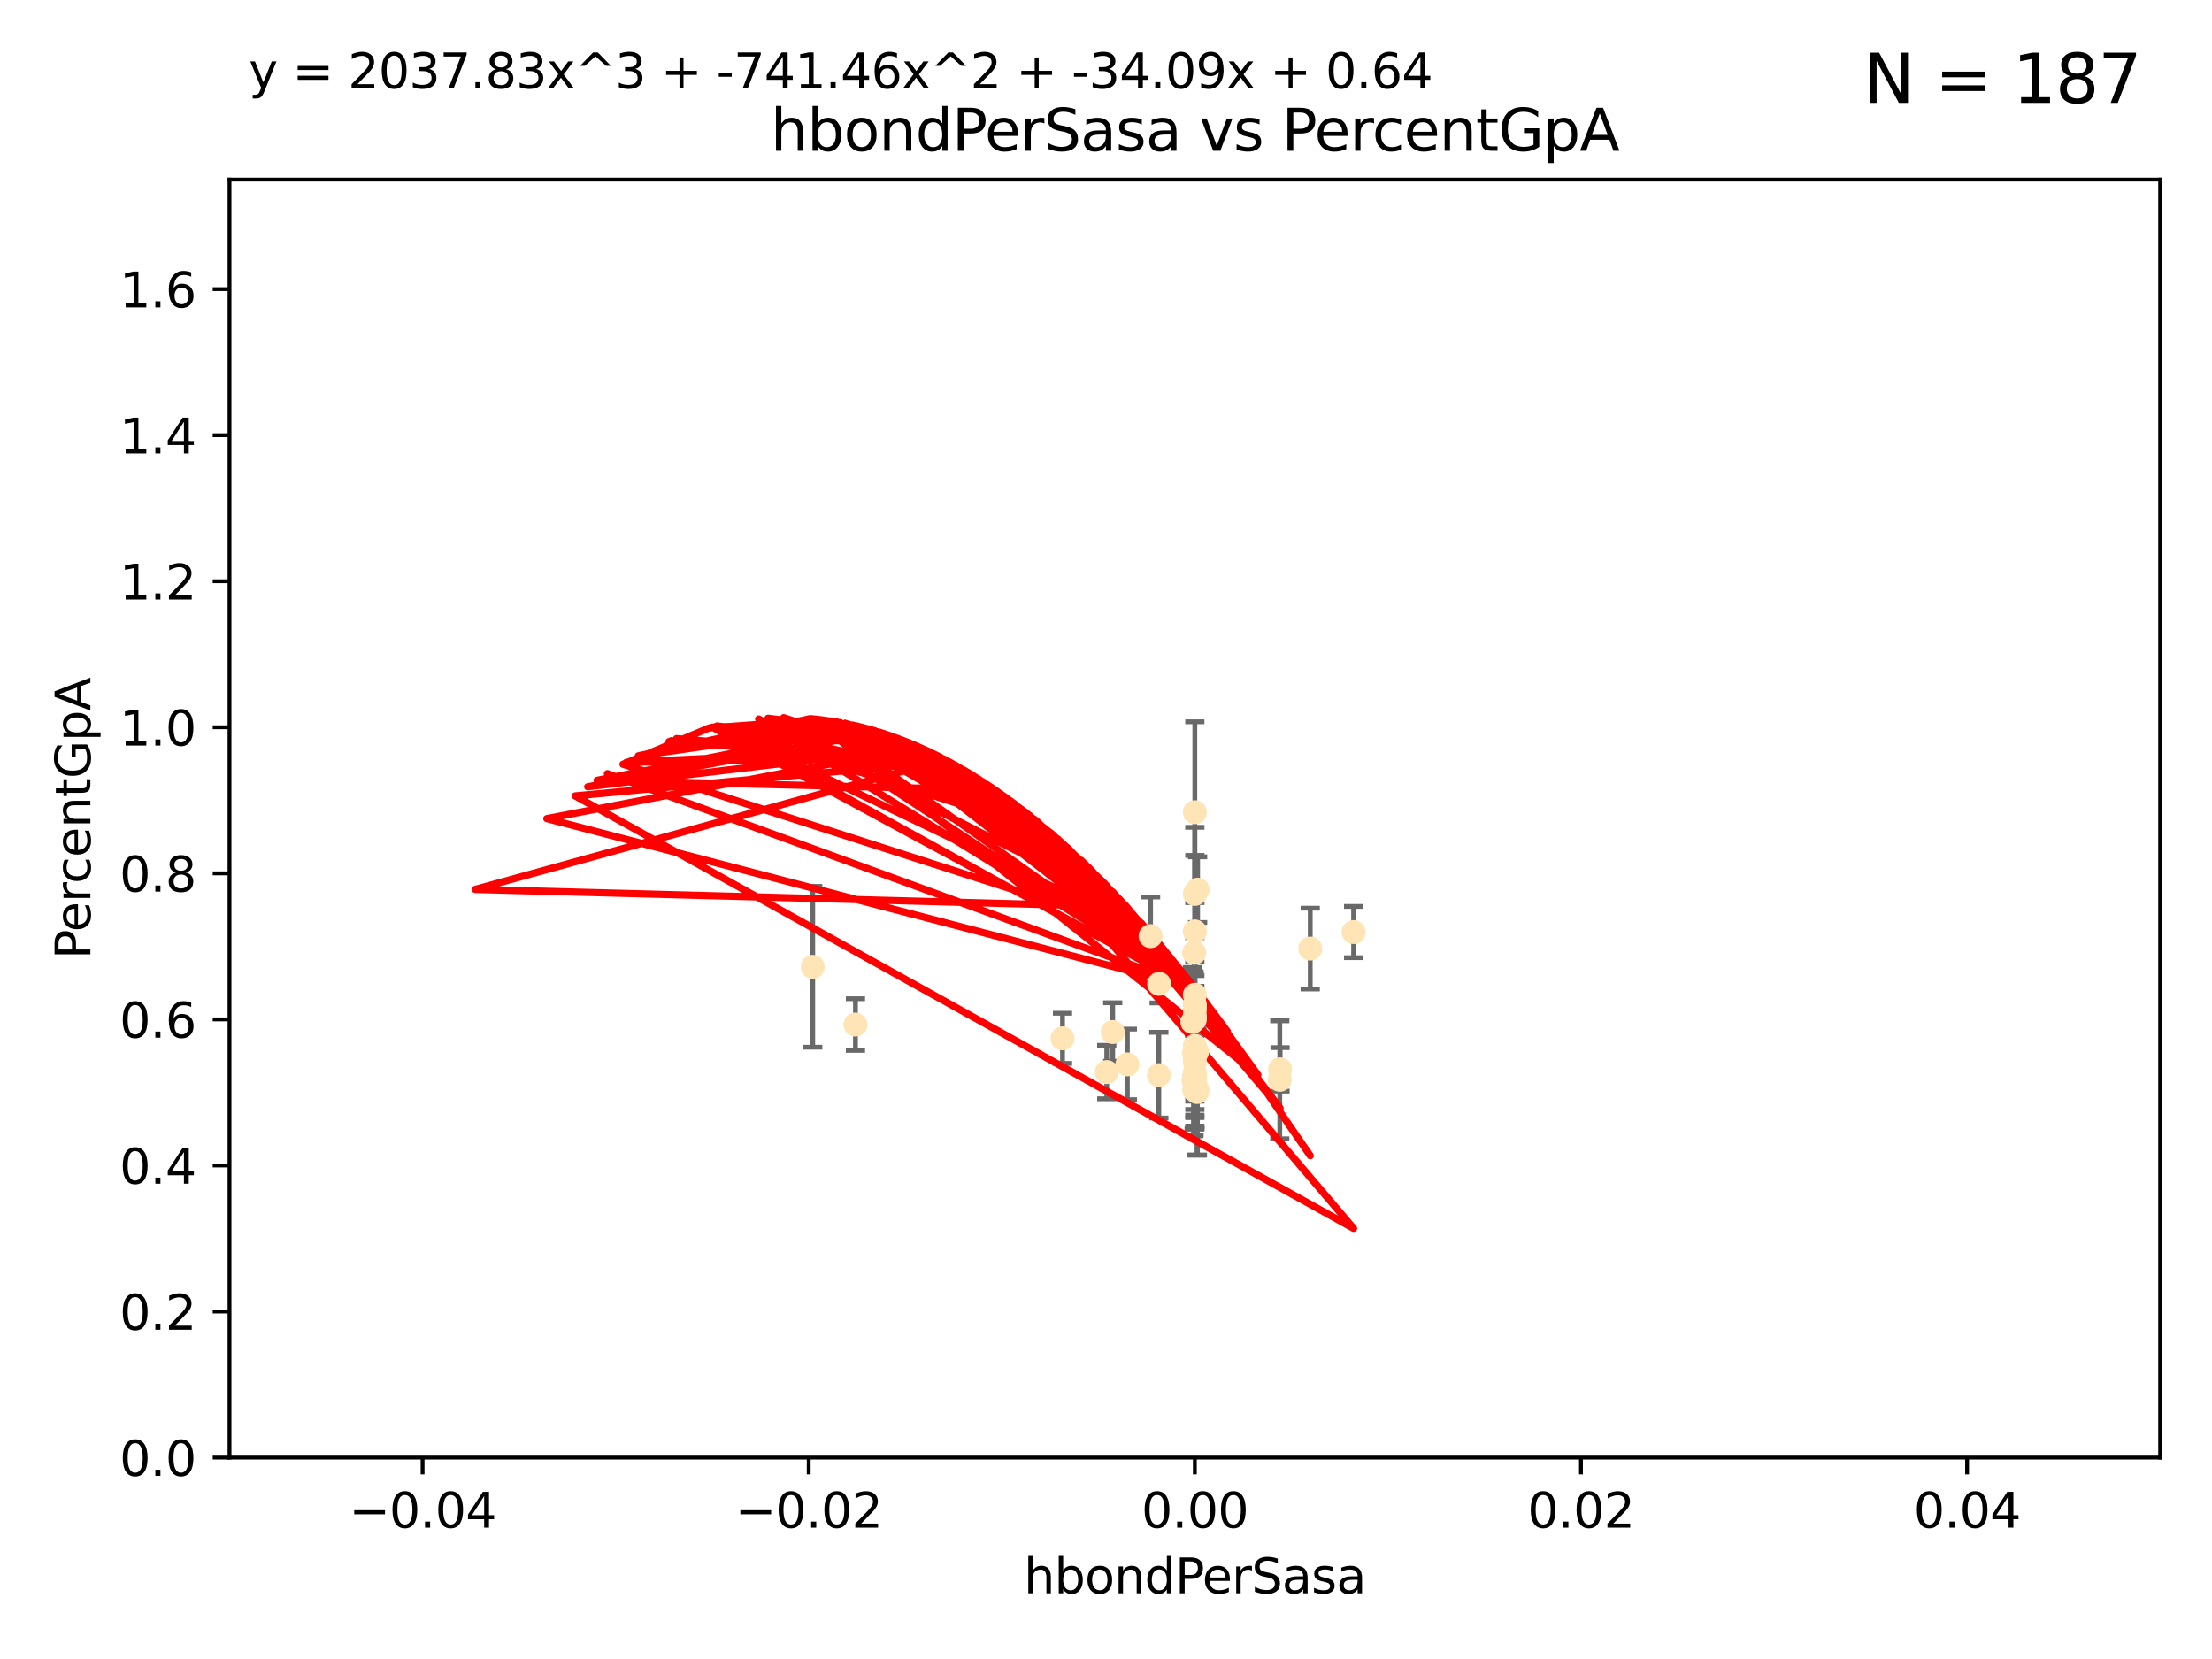<?xml version="1.0" encoding="utf-8" standalone="no"?>
<!DOCTYPE svg PUBLIC "-//W3C//DTD SVG 1.1//EN"
  "http://www.w3.org/Graphics/SVG/1.1/DTD/svg11.dtd">
<svg xmlns:xlink="http://www.w3.org/1999/xlink" width="460.8pt" height="345.6pt" viewBox="0 0 460.8 345.6" xmlns="http://www.w3.org/2000/svg" version="1.1">
 <defs>
  <style type="text/css">*{stroke-linejoin: round; stroke-linecap: butt}</style>
 </defs>
 <g id="figure_1">
  <g id="patch_1">
   <path d="M 0 345.6 
L 460.8 345.6 
L 460.8 0 
L 0 0 
z
" style="fill: #ffffff"/>
  </g>
  <g id="axes_1">
   <g id="patch_2">
    <path d="M 47.81 303.64 
L 450 303.64 
L 450 37.411 
L 47.81 37.411 
z
" style="fill: #ffffff"/>
   </g>
   <g id="PathCollection_1">
    <defs>
     <path id="md45fa07c81" d="M 0 1.118 
C 0.297 1.118 0.581 1 0.791 0.791 
C 1 0.581 1.118 0.297 1.118 0 
C 1.118 -0.297 1 -0.581 0.791 -0.791 
C 0.581 -1 0.297 -1.118 0 -1.118 
C -0.297 -1.118 -0.581 -1 -0.791 -0.791 
C -1 -0.581 -1.118 -0.297 -1.118 0 
C -1.118 0.297 -1 0.581 -0.791 0.791 
C -0.581 1 -0.297 1.118 0 1.118 
z
" style="stroke: #ffe4b5"/>
    </defs>
    <g clip-path="url(#p78d055ba62)">
     <use xlink:href="#md45fa07c81" x="234.852" y="221.731" style="fill: #ffe4b5; stroke: #ffe4b5"/>
     <use xlink:href="#md45fa07c81" x="248.905" y="186.224" style="fill: #ffe4b5; stroke: #ffe4b5"/>
     <use xlink:href="#md45fa07c81" x="241.405" y="223.977" style="fill: #ffe4b5; stroke: #ffe4b5"/>
     <use xlink:href="#md45fa07c81" x="239.686" y="195.01" style="fill: #ffe4b5; stroke: #ffe4b5"/>
     <use xlink:href="#md45fa07c81" x="248.739" y="219.455" style="fill: #ffe4b5; stroke: #ffe4b5"/>
     <use xlink:href="#md45fa07c81" x="281.979" y="194.165" style="fill: #ffe4b5; stroke: #ffe4b5"/>
     <use xlink:href="#md45fa07c81" x="248.905" y="224.484" style="fill: #ffe4b5; stroke: #ffe4b5"/>
     <use xlink:href="#md45fa07c81" x="230.557" y="223.332" style="fill: #ffe4b5; stroke: #ffe4b5"/>
     <use xlink:href="#md45fa07c81" x="248.905" y="210.247" style="fill: #ffe4b5; stroke: #ffe4b5"/>
     <use xlink:href="#md45fa07c81" x="248.905" y="211.634" style="fill: #ffe4b5; stroke: #ffe4b5"/>
     <use xlink:href="#md45fa07c81" x="248.931" y="219.631" style="fill: #ffe4b5; stroke: #ffe4b5"/>
     <use xlink:href="#md45fa07c81" x="248.765" y="198.481" style="fill: #ffe4b5; stroke: #ffe4b5"/>
     <use xlink:href="#md45fa07c81" x="248.905" y="207.243" style="fill: #ffe4b5; stroke: #ffe4b5"/>
     <use xlink:href="#md45fa07c81" x="241.469" y="204.951" style="fill: #ffe4b5; stroke: #ffe4b5"/>
     <use xlink:href="#md45fa07c81" x="221.34" y="216.303" style="fill: #ffe4b5; stroke: #ffe4b5"/>
     <use xlink:href="#md45fa07c81" x="249.445" y="227.029" style="fill: #ffe4b5; stroke: #ffe4b5"/>
     <use xlink:href="#md45fa07c81" x="248.396" y="212.895" style="fill: #ffe4b5; stroke: #ffe4b5"/>
     <use xlink:href="#md45fa07c81" x="248.625" y="225.021" style="fill: #ffe4b5; stroke: #ffe4b5"/>
     <use xlink:href="#md45fa07c81" x="272.947" y="197.606" style="fill: #ffe4b5; stroke: #ffe4b5"/>
     <use xlink:href="#md45fa07c81" x="248.765" y="227.043" style="fill: #ffe4b5; stroke: #ffe4b5"/>
     <use xlink:href="#md45fa07c81" x="248.905" y="220.004" style="fill: #ffe4b5; stroke: #ffe4b5"/>
     <use xlink:href="#md45fa07c81" x="248.905" y="217.887" style="fill: #ffe4b5; stroke: #ffe4b5"/>
     <use xlink:href="#md45fa07c81" x="248.905" y="194.031" style="fill: #ffe4b5; stroke: #ffe4b5"/>
     <use xlink:href="#md45fa07c81" x="266.604" y="224.942" style="fill: #ffe4b5; stroke: #ffe4b5"/>
     <use xlink:href="#md45fa07c81" x="248.905" y="224.228" style="fill: #ffe4b5; stroke: #ffe4b5"/>
     <use xlink:href="#md45fa07c81" x="248.905" y="225.318" style="fill: #ffe4b5; stroke: #ffe4b5"/>
     <use xlink:href="#md45fa07c81" x="248.905" y="223.422" style="fill: #ffe4b5; stroke: #ffe4b5"/>
     <use xlink:href="#md45fa07c81" x="248.905" y="221.185" style="fill: #ffe4b5; stroke: #ffe4b5"/>
     <use xlink:href="#md45fa07c81" x="231.797" y="214.989" style="fill: #ffe4b5; stroke: #ffe4b5"/>
     <use xlink:href="#md45fa07c81" x="249.486" y="185.331" style="fill: #ffe4b5; stroke: #ffe4b5"/>
     <use xlink:href="#md45fa07c81" x="178.207" y="213.437" style="fill: #ffe4b5; stroke: #ffe4b5"/>
     <use xlink:href="#md45fa07c81" x="248.905" y="169.199" style="fill: #ffe4b5; stroke: #ffe4b5"/>
     <use xlink:href="#md45fa07c81" x="248.905" y="225.548" style="fill: #ffe4b5; stroke: #ffe4b5"/>
     <use xlink:href="#md45fa07c81" x="248.905" y="209.282" style="fill: #ffe4b5; stroke: #ffe4b5"/>
     <use xlink:href="#md45fa07c81" x="169.309" y="201.405" style="fill: #ffe4b5; stroke: #ffe4b5"/>
     <use xlink:href="#md45fa07c81" x="249.362" y="219.116" style="fill: #ffe4b5; stroke: #ffe4b5"/>
     <use xlink:href="#md45fa07c81" x="249.365" y="227.487" style="fill: #ffe4b5; stroke: #ffe4b5"/>
     <use xlink:href="#md45fa07c81" x="266.664" y="222.767" style="fill: #ffe4b5; stroke: #ffe4b5"/>
     <use xlink:href="#md45fa07c81" x="248.905" y="212.364" style="fill: #ffe4b5; stroke: #ffe4b5"/>
     <use xlink:href="#md45fa07c81" x="248.905" y="224.781" style="fill: #ffe4b5; stroke: #ffe4b5"/>
    </g>
   </g>
   <g id="matplotlib.axis_1">
    <g id="xtick_1">
     <g id="line2d_1">
      <defs>
       <path id="m69ae91315c" d="M 0 0 
L 0 3.5 
" style="stroke: #000000; stroke-width: 0.8"/>
      </defs>
      <g>
       <use xlink:href="#m69ae91315c" x="88.029" y="303.64" style="stroke: #000000; stroke-width: 0.8"/>
      </g>
     </g>
     <g id="text_1">
      <!-- −0.04 -->
      <g transform="translate(72.706 318.238)scale(0.1 -0.1)">
       <defs>
        <path id="DejaVuSans-2212" d="M 678 2272 
L 4684 2272 
L 4684 1741 
L 678 1741 
L 678 2272 
z
" transform="scale(0.016)"/>
        <path id="DejaVuSans-30" d="M 2034 4250 
Q 1547 4250 1301 3770 
Q 1056 3291 1056 2328 
Q 1056 1369 1301 889 
Q 1547 409 2034 409 
Q 2525 409 2770 889 
Q 3016 1369 3016 2328 
Q 3016 3291 2770 3770 
Q 2525 4250 2034 4250 
z
M 2034 4750 
Q 2819 4750 3233 4129 
Q 3647 3509 3647 2328 
Q 3647 1150 3233 529 
Q 2819 -91 2034 -91 
Q 1250 -91 836 529 
Q 422 1150 422 2328 
Q 422 3509 836 4129 
Q 1250 4750 2034 4750 
z
" transform="scale(0.016)"/>
        <path id="DejaVuSans-2e" d="M 684 794 
L 1344 794 
L 1344 0 
L 684 0 
L 684 794 
z
" transform="scale(0.016)"/>
        <path id="DejaVuSans-34" d="M 2419 4116 
L 825 1625 
L 2419 1625 
L 2419 4116 
z
M 2253 4666 
L 3047 4666 
L 3047 1625 
L 3713 1625 
L 3713 1100 
L 3047 1100 
L 3047 0 
L 2419 0 
L 2419 1100 
L 313 1100 
L 313 1709 
L 2253 4666 
z
" transform="scale(0.016)"/>
       </defs>
       <use xlink:href="#DejaVuSans-2212"/>
       <use xlink:href="#DejaVuSans-30" x="83.789"/>
       <use xlink:href="#DejaVuSans-2e" x="147.412"/>
       <use xlink:href="#DejaVuSans-30" x="179.199"/>
       <use xlink:href="#DejaVuSans-34" x="242.822"/>
      </g>
     </g>
    </g>
    <g id="xtick_2">
     <g id="line2d_2">
      <g>
       <use xlink:href="#m69ae91315c" x="168.467" y="303.64" style="stroke: #000000; stroke-width: 0.8"/>
      </g>
     </g>
     <g id="text_2">
      <!-- −0.02 -->
      <g transform="translate(153.144 318.238)scale(0.1 -0.1)">
       <defs>
        <path id="DejaVuSans-32" d="M 1228 531 
L 3431 531 
L 3431 0 
L 469 0 
L 469 531 
Q 828 903 1448 1529 
Q 2069 2156 2228 2338 
Q 2531 2678 2651 2914 
Q 2772 3150 2772 3378 
Q 2772 3750 2511 3984 
Q 2250 4219 1831 4219 
Q 1534 4219 1204 4116 
Q 875 4013 500 3803 
L 500 4441 
Q 881 4594 1212 4672 
Q 1544 4750 1819 4750 
Q 2544 4750 2975 4387 
Q 3406 4025 3406 3419 
Q 3406 3131 3298 2873 
Q 3191 2616 2906 2266 
Q 2828 2175 2409 1742 
Q 1991 1309 1228 531 
z
" transform="scale(0.016)"/>
       </defs>
       <use xlink:href="#DejaVuSans-2212"/>
       <use xlink:href="#DejaVuSans-30" x="83.789"/>
       <use xlink:href="#DejaVuSans-2e" x="147.412"/>
       <use xlink:href="#DejaVuSans-30" x="179.199"/>
       <use xlink:href="#DejaVuSans-32" x="242.822"/>
      </g>
     </g>
    </g>
    <g id="xtick_3">
     <g id="line2d_3">
      <g>
       <use xlink:href="#m69ae91315c" x="248.905" y="303.64" style="stroke: #000000; stroke-width: 0.8"/>
      </g>
     </g>
     <g id="text_3">
      <!-- 0.00 -->
      <g transform="translate(237.772 318.238)scale(0.1 -0.1)">
       <use xlink:href="#DejaVuSans-30"/>
       <use xlink:href="#DejaVuSans-2e" x="63.623"/>
       <use xlink:href="#DejaVuSans-30" x="95.41"/>
       <use xlink:href="#DejaVuSans-30" x="159.033"/>
      </g>
     </g>
    </g>
    <g id="xtick_4">
     <g id="line2d_4">
      <g>
       <use xlink:href="#m69ae91315c" x="329.343" y="303.64" style="stroke: #000000; stroke-width: 0.8"/>
      </g>
     </g>
     <g id="text_4">
      <!-- 0.02 -->
      <g transform="translate(318.21 318.238)scale(0.1 -0.1)">
       <use xlink:href="#DejaVuSans-30"/>
       <use xlink:href="#DejaVuSans-2e" x="63.623"/>
       <use xlink:href="#DejaVuSans-30" x="95.41"/>
       <use xlink:href="#DejaVuSans-32" x="159.033"/>
      </g>
     </g>
    </g>
    <g id="xtick_5">
     <g id="line2d_5">
      <g>
       <use xlink:href="#m69ae91315c" x="409.781" y="303.64" style="stroke: #000000; stroke-width: 0.8"/>
      </g>
     </g>
     <g id="text_5">
      <!-- 0.04 -->
      <g transform="translate(398.648 318.238)scale(0.1 -0.1)">
       <use xlink:href="#DejaVuSans-30"/>
       <use xlink:href="#DejaVuSans-2e" x="63.623"/>
       <use xlink:href="#DejaVuSans-30" x="95.41"/>
       <use xlink:href="#DejaVuSans-34" x="159.033"/>
      </g>
     </g>
    </g>
    <g id="text_6">
     <!-- hbondPerSasa -->
     <g transform="translate(213.287 331.917)scale(0.1 -0.1)">
      <defs>
       <path id="DejaVuSans-68" d="M 3513 2113 
L 3513 0 
L 2938 0 
L 2938 2094 
Q 2938 2591 2744 2837 
Q 2550 3084 2163 3084 
Q 1697 3084 1428 2787 
Q 1159 2491 1159 1978 
L 1159 0 
L 581 0 
L 581 4863 
L 1159 4863 
L 1159 2956 
Q 1366 3272 1645 3428 
Q 1925 3584 2291 3584 
Q 2894 3584 3203 3211 
Q 3513 2838 3513 2113 
z
" transform="scale(0.016)"/>
       <path id="DejaVuSans-62" d="M 3116 1747 
Q 3116 2381 2855 2742 
Q 2594 3103 2138 3103 
Q 1681 3103 1420 2742 
Q 1159 2381 1159 1747 
Q 1159 1113 1420 752 
Q 1681 391 2138 391 
Q 2594 391 2855 752 
Q 3116 1113 3116 1747 
z
M 1159 2969 
Q 1341 3281 1617 3432 
Q 1894 3584 2278 3584 
Q 2916 3584 3314 3078 
Q 3713 2572 3713 1747 
Q 3713 922 3314 415 
Q 2916 -91 2278 -91 
Q 1894 -91 1617 61 
Q 1341 213 1159 525 
L 1159 0 
L 581 0 
L 581 4863 
L 1159 4863 
L 1159 2969 
z
" transform="scale(0.016)"/>
       <path id="DejaVuSans-6f" d="M 1959 3097 
Q 1497 3097 1228 2736 
Q 959 2375 959 1747 
Q 959 1119 1226 758 
Q 1494 397 1959 397 
Q 2419 397 2687 759 
Q 2956 1122 2956 1747 
Q 2956 2369 2687 2733 
Q 2419 3097 1959 3097 
z
M 1959 3584 
Q 2709 3584 3137 3096 
Q 3566 2609 3566 1747 
Q 3566 888 3137 398 
Q 2709 -91 1959 -91 
Q 1206 -91 779 398 
Q 353 888 353 1747 
Q 353 2609 779 3096 
Q 1206 3584 1959 3584 
z
" transform="scale(0.016)"/>
       <path id="DejaVuSans-6e" d="M 3513 2113 
L 3513 0 
L 2938 0 
L 2938 2094 
Q 2938 2591 2744 2837 
Q 2550 3084 2163 3084 
Q 1697 3084 1428 2787 
Q 1159 2491 1159 1978 
L 1159 0 
L 581 0 
L 581 3500 
L 1159 3500 
L 1159 2956 
Q 1366 3272 1645 3428 
Q 1925 3584 2291 3584 
Q 2894 3584 3203 3211 
Q 3513 2838 3513 2113 
z
" transform="scale(0.016)"/>
       <path id="DejaVuSans-64" d="M 2906 2969 
L 2906 4863 
L 3481 4863 
L 3481 0 
L 2906 0 
L 2906 525 
Q 2725 213 2448 61 
Q 2172 -91 1784 -91 
Q 1150 -91 751 415 
Q 353 922 353 1747 
Q 353 2572 751 3078 
Q 1150 3584 1784 3584 
Q 2172 3584 2448 3432 
Q 2725 3281 2906 2969 
z
M 947 1747 
Q 947 1113 1208 752 
Q 1469 391 1925 391 
Q 2381 391 2643 752 
Q 2906 1113 2906 1747 
Q 2906 2381 2643 2742 
Q 2381 3103 1925 3103 
Q 1469 3103 1208 2742 
Q 947 2381 947 1747 
z
" transform="scale(0.016)"/>
       <path id="DejaVuSans-50" d="M 1259 4147 
L 1259 2394 
L 2053 2394 
Q 2494 2394 2734 2622 
Q 2975 2850 2975 3272 
Q 2975 3691 2734 3919 
Q 2494 4147 2053 4147 
L 1259 4147 
z
M 628 4666 
L 2053 4666 
Q 2838 4666 3239 4311 
Q 3641 3956 3641 3272 
Q 3641 2581 3239 2228 
Q 2838 1875 2053 1875 
L 1259 1875 
L 1259 0 
L 628 0 
L 628 4666 
z
" transform="scale(0.016)"/>
       <path id="DejaVuSans-65" d="M 3597 1894 
L 3597 1613 
L 953 1613 
Q 991 1019 1311 708 
Q 1631 397 2203 397 
Q 2534 397 2845 478 
Q 3156 559 3463 722 
L 3463 178 
Q 3153 47 2828 -22 
Q 2503 -91 2169 -91 
Q 1331 -91 842 396 
Q 353 884 353 1716 
Q 353 2575 817 3079 
Q 1281 3584 2069 3584 
Q 2775 3584 3186 3129 
Q 3597 2675 3597 1894 
z
M 3022 2063 
Q 3016 2534 2758 2815 
Q 2500 3097 2075 3097 
Q 1594 3097 1305 2825 
Q 1016 2553 972 2059 
L 3022 2063 
z
" transform="scale(0.016)"/>
       <path id="DejaVuSans-72" d="M 2631 2963 
Q 2534 3019 2420 3045 
Q 2306 3072 2169 3072 
Q 1681 3072 1420 2755 
Q 1159 2438 1159 1844 
L 1159 0 
L 581 0 
L 581 3500 
L 1159 3500 
L 1159 2956 
Q 1341 3275 1631 3429 
Q 1922 3584 2338 3584 
Q 2397 3584 2469 3576 
Q 2541 3569 2628 3553 
L 2631 2963 
z
" transform="scale(0.016)"/>
       <path id="DejaVuSans-53" d="M 3425 4513 
L 3425 3897 
Q 3066 4069 2747 4153 
Q 2428 4238 2131 4238 
Q 1616 4238 1336 4038 
Q 1056 3838 1056 3469 
Q 1056 3159 1242 3001 
Q 1428 2844 1947 2747 
L 2328 2669 
Q 3034 2534 3370 2195 
Q 3706 1856 3706 1288 
Q 3706 609 3251 259 
Q 2797 -91 1919 -91 
Q 1588 -91 1214 -16 
Q 841 59 441 206 
L 441 856 
Q 825 641 1194 531 
Q 1563 422 1919 422 
Q 2459 422 2753 634 
Q 3047 847 3047 1241 
Q 3047 1584 2836 1778 
Q 2625 1972 2144 2069 
L 1759 2144 
Q 1053 2284 737 2584 
Q 422 2884 422 3419 
Q 422 4038 858 4394 
Q 1294 4750 2059 4750 
Q 2388 4750 2728 4690 
Q 3069 4631 3425 4513 
z
" transform="scale(0.016)"/>
       <path id="DejaVuSans-61" d="M 2194 1759 
Q 1497 1759 1228 1600 
Q 959 1441 959 1056 
Q 959 750 1161 570 
Q 1363 391 1709 391 
Q 2188 391 2477 730 
Q 2766 1069 2766 1631 
L 2766 1759 
L 2194 1759 
z
M 3341 1997 
L 3341 0 
L 2766 0 
L 2766 531 
Q 2569 213 2275 61 
Q 1981 -91 1556 -91 
Q 1019 -91 701 211 
Q 384 513 384 1019 
Q 384 1609 779 1909 
Q 1175 2209 1959 2209 
L 2766 2209 
L 2766 2266 
Q 2766 2663 2505 2880 
Q 2244 3097 1772 3097 
Q 1472 3097 1187 3025 
Q 903 2953 641 2809 
L 641 3341 
Q 956 3463 1253 3523 
Q 1550 3584 1831 3584 
Q 2591 3584 2966 3190 
Q 3341 2797 3341 1997 
z
" transform="scale(0.016)"/>
       <path id="DejaVuSans-73" d="M 2834 3397 
L 2834 2853 
Q 2591 2978 2328 3040 
Q 2066 3103 1784 3103 
Q 1356 3103 1142 2972 
Q 928 2841 928 2578 
Q 928 2378 1081 2264 
Q 1234 2150 1697 2047 
L 1894 2003 
Q 2506 1872 2764 1633 
Q 3022 1394 3022 966 
Q 3022 478 2636 193 
Q 2250 -91 1575 -91 
Q 1294 -91 989 -36 
Q 684 19 347 128 
L 347 722 
Q 666 556 975 473 
Q 1284 391 1588 391 
Q 1994 391 2212 530 
Q 2431 669 2431 922 
Q 2431 1156 2273 1281 
Q 2116 1406 1581 1522 
L 1381 1569 
Q 847 1681 609 1914 
Q 372 2147 372 2553 
Q 372 3047 722 3315 
Q 1072 3584 1716 3584 
Q 2034 3584 2315 3537 
Q 2597 3491 2834 3397 
z
" transform="scale(0.016)"/>
      </defs>
      <use xlink:href="#DejaVuSans-68"/>
      <use xlink:href="#DejaVuSans-62" x="63.379"/>
      <use xlink:href="#DejaVuSans-6f" x="126.855"/>
      <use xlink:href="#DejaVuSans-6e" x="188.037"/>
      <use xlink:href="#DejaVuSans-64" x="251.416"/>
      <use xlink:href="#DejaVuSans-50" x="314.893"/>
      <use xlink:href="#DejaVuSans-65" x="371.57"/>
      <use xlink:href="#DejaVuSans-72" x="433.094"/>
      <use xlink:href="#DejaVuSans-53" x="474.207"/>
      <use xlink:href="#DejaVuSans-61" x="537.684"/>
      <use xlink:href="#DejaVuSans-73" x="598.963"/>
      <use xlink:href="#DejaVuSans-61" x="651.062"/>
     </g>
    </g>
   </g>
   <g id="matplotlib.axis_2">
    <g id="ytick_1">
     <g id="line2d_6">
      <defs>
       <path id="md9d26d98f0" d="M 0 0 
L -3.5 0 
" style="stroke: #000000; stroke-width: 0.8"/>
      </defs>
      <g>
       <use xlink:href="#md9d26d98f0" x="47.81" y="303.64" style="stroke: #000000; stroke-width: 0.8"/>
      </g>
     </g>
     <g id="text_7">
      <!-- 0.0 -->
      <g transform="translate(24.907 307.439)scale(0.1 -0.1)">
       <use xlink:href="#DejaVuSans-30"/>
       <use xlink:href="#DejaVuSans-2e" x="63.623"/>
       <use xlink:href="#DejaVuSans-30" x="95.41"/>
      </g>
     </g>
    </g>
    <g id="ytick_2">
     <g id="line2d_7">
      <g>
       <use xlink:href="#md9d26d98f0" x="47.81" y="273.214" style="stroke: #000000; stroke-width: 0.8"/>
      </g>
     </g>
     <g id="text_8">
      <!-- 0.2 -->
      <g transform="translate(24.907 277.013)scale(0.1 -0.1)">
       <use xlink:href="#DejaVuSans-30"/>
       <use xlink:href="#DejaVuSans-2e" x="63.623"/>
       <use xlink:href="#DejaVuSans-32" x="95.41"/>
      </g>
     </g>
    </g>
    <g id="ytick_3">
     <g id="line2d_8">
      <g>
       <use xlink:href="#md9d26d98f0" x="47.81" y="242.788" style="stroke: #000000; stroke-width: 0.8"/>
      </g>
     </g>
     <g id="text_9">
      <!-- 0.4 -->
      <g transform="translate(24.907 246.587)scale(0.1 -0.1)">
       <use xlink:href="#DejaVuSans-30"/>
       <use xlink:href="#DejaVuSans-2e" x="63.623"/>
       <use xlink:href="#DejaVuSans-34" x="95.41"/>
      </g>
     </g>
    </g>
    <g id="ytick_4">
     <g id="line2d_9">
      <g>
       <use xlink:href="#md9d26d98f0" x="47.81" y="212.362" style="stroke: #000000; stroke-width: 0.8"/>
      </g>
     </g>
     <g id="text_10">
      <!-- 0.6 -->
      <g transform="translate(24.907 216.161)scale(0.1 -0.1)">
       <defs>
        <path id="DejaVuSans-36" d="M 2113 2584 
Q 1688 2584 1439 2293 
Q 1191 2003 1191 1497 
Q 1191 994 1439 701 
Q 1688 409 2113 409 
Q 2538 409 2786 701 
Q 3034 994 3034 1497 
Q 3034 2003 2786 2293 
Q 2538 2584 2113 2584 
z
M 3366 4563 
L 3366 3988 
Q 3128 4100 2886 4159 
Q 2644 4219 2406 4219 
Q 1781 4219 1451 3797 
Q 1122 3375 1075 2522 
Q 1259 2794 1537 2939 
Q 1816 3084 2150 3084 
Q 2853 3084 3261 2657 
Q 3669 2231 3669 1497 
Q 3669 778 3244 343 
Q 2819 -91 2113 -91 
Q 1303 -91 875 529 
Q 447 1150 447 2328 
Q 447 3434 972 4092 
Q 1497 4750 2381 4750 
Q 2619 4750 2861 4703 
Q 3103 4656 3366 4563 
z
" transform="scale(0.016)"/>
       </defs>
       <use xlink:href="#DejaVuSans-30"/>
       <use xlink:href="#DejaVuSans-2e" x="63.623"/>
       <use xlink:href="#DejaVuSans-36" x="95.41"/>
      </g>
     </g>
    </g>
    <g id="ytick_5">
     <g id="line2d_10">
      <g>
       <use xlink:href="#md9d26d98f0" x="47.81" y="181.935" style="stroke: #000000; stroke-width: 0.8"/>
      </g>
     </g>
     <g id="text_11">
      <!-- 0.8 -->
      <g transform="translate(24.907 185.735)scale(0.1 -0.1)">
       <defs>
        <path id="DejaVuSans-38" d="M 2034 2216 
Q 1584 2216 1326 1975 
Q 1069 1734 1069 1313 
Q 1069 891 1326 650 
Q 1584 409 2034 409 
Q 2484 409 2743 651 
Q 3003 894 3003 1313 
Q 3003 1734 2745 1975 
Q 2488 2216 2034 2216 
z
M 1403 2484 
Q 997 2584 770 2862 
Q 544 3141 544 3541 
Q 544 4100 942 4425 
Q 1341 4750 2034 4750 
Q 2731 4750 3128 4425 
Q 3525 4100 3525 3541 
Q 3525 3141 3298 2862 
Q 3072 2584 2669 2484 
Q 3125 2378 3379 2068 
Q 3634 1759 3634 1313 
Q 3634 634 3220 271 
Q 2806 -91 2034 -91 
Q 1263 -91 848 271 
Q 434 634 434 1313 
Q 434 1759 690 2068 
Q 947 2378 1403 2484 
z
M 1172 3481 
Q 1172 3119 1398 2916 
Q 1625 2713 2034 2713 
Q 2441 2713 2670 2916 
Q 2900 3119 2900 3481 
Q 2900 3844 2670 4047 
Q 2441 4250 2034 4250 
Q 1625 4250 1398 4047 
Q 1172 3844 1172 3481 
z
" transform="scale(0.016)"/>
       </defs>
       <use xlink:href="#DejaVuSans-30"/>
       <use xlink:href="#DejaVuSans-2e" x="63.623"/>
       <use xlink:href="#DejaVuSans-38" x="95.41"/>
      </g>
     </g>
    </g>
    <g id="ytick_6">
     <g id="line2d_11">
      <g>
       <use xlink:href="#md9d26d98f0" x="47.81" y="151.509" style="stroke: #000000; stroke-width: 0.8"/>
      </g>
     </g>
     <g id="text_12">
      <!-- 1.0 -->
      <g transform="translate(24.907 155.308)scale(0.1 -0.1)">
       <defs>
        <path id="DejaVuSans-31" d="M 794 531 
L 1825 531 
L 1825 4091 
L 703 3866 
L 703 4441 
L 1819 4666 
L 2450 4666 
L 2450 531 
L 3481 531 
L 3481 0 
L 794 0 
L 794 531 
z
" transform="scale(0.016)"/>
       </defs>
       <use xlink:href="#DejaVuSans-31"/>
       <use xlink:href="#DejaVuSans-2e" x="63.623"/>
       <use xlink:href="#DejaVuSans-30" x="95.41"/>
      </g>
     </g>
    </g>
    <g id="ytick_7">
     <g id="line2d_12">
      <g>
       <use xlink:href="#md9d26d98f0" x="47.81" y="121.083" style="stroke: #000000; stroke-width: 0.8"/>
      </g>
     </g>
     <g id="text_13">
      <!-- 1.2 -->
      <g transform="translate(24.907 124.882)scale(0.1 -0.1)">
       <use xlink:href="#DejaVuSans-31"/>
       <use xlink:href="#DejaVuSans-2e" x="63.623"/>
       <use xlink:href="#DejaVuSans-32" x="95.41"/>
      </g>
     </g>
    </g>
    <g id="ytick_8">
     <g id="line2d_13">
      <g>
       <use xlink:href="#md9d26d98f0" x="47.81" y="90.657" style="stroke: #000000; stroke-width: 0.8"/>
      </g>
     </g>
     <g id="text_14">
      <!-- 1.4 -->
      <g transform="translate(24.907 94.456)scale(0.1 -0.1)">
       <use xlink:href="#DejaVuSans-31"/>
       <use xlink:href="#DejaVuSans-2e" x="63.623"/>
       <use xlink:href="#DejaVuSans-34" x="95.41"/>
      </g>
     </g>
    </g>
    <g id="ytick_9">
     <g id="line2d_14">
      <g>
       <use xlink:href="#md9d26d98f0" x="47.81" y="60.231" style="stroke: #000000; stroke-width: 0.8"/>
      </g>
     </g>
     <g id="text_15">
      <!-- 1.6 -->
      <g transform="translate(24.907 64.03)scale(0.1 -0.1)">
       <use xlink:href="#DejaVuSans-31"/>
       <use xlink:href="#DejaVuSans-2e" x="63.623"/>
       <use xlink:href="#DejaVuSans-36" x="95.41"/>
      </g>
     </g>
    </g>
    <g id="text_16">
     <!-- PercentGpA -->
     <g transform="translate(18.827 199.802)rotate(-90)scale(0.1 -0.1)">
      <defs>
       <path id="DejaVuSans-63" d="M 3122 3366 
L 3122 2828 
Q 2878 2963 2633 3030 
Q 2388 3097 2138 3097 
Q 1578 3097 1268 2742 
Q 959 2388 959 1747 
Q 959 1106 1268 751 
Q 1578 397 2138 397 
Q 2388 397 2633 464 
Q 2878 531 3122 666 
L 3122 134 
Q 2881 22 2623 -34 
Q 2366 -91 2075 -91 
Q 1284 -91 818 406 
Q 353 903 353 1747 
Q 353 2603 823 3093 
Q 1294 3584 2113 3584 
Q 2378 3584 2631 3529 
Q 2884 3475 3122 3366 
z
" transform="scale(0.016)"/>
       <path id="DejaVuSans-74" d="M 1172 4494 
L 1172 3500 
L 2356 3500 
L 2356 3053 
L 1172 3053 
L 1172 1153 
Q 1172 725 1289 603 
Q 1406 481 1766 481 
L 2356 481 
L 2356 0 
L 1766 0 
Q 1100 0 847 248 
Q 594 497 594 1153 
L 594 3053 
L 172 3053 
L 172 3500 
L 594 3500 
L 594 4494 
L 1172 4494 
z
" transform="scale(0.016)"/>
       <path id="DejaVuSans-47" d="M 3809 666 
L 3809 1919 
L 2778 1919 
L 2778 2438 
L 4434 2438 
L 4434 434 
Q 4069 175 3628 42 
Q 3188 -91 2688 -91 
Q 1594 -91 976 548 
Q 359 1188 359 2328 
Q 359 3472 976 4111 
Q 1594 4750 2688 4750 
Q 3144 4750 3555 4637 
Q 3966 4525 4313 4306 
L 4313 3634 
Q 3963 3931 3569 4081 
Q 3175 4231 2741 4231 
Q 1884 4231 1454 3753 
Q 1025 3275 1025 2328 
Q 1025 1384 1454 906 
Q 1884 428 2741 428 
Q 3075 428 3337 486 
Q 3600 544 3809 666 
z
" transform="scale(0.016)"/>
       <path id="DejaVuSans-70" d="M 1159 525 
L 1159 -1331 
L 581 -1331 
L 581 3500 
L 1159 3500 
L 1159 2969 
Q 1341 3281 1617 3432 
Q 1894 3584 2278 3584 
Q 2916 3584 3314 3078 
Q 3713 2572 3713 1747 
Q 3713 922 3314 415 
Q 2916 -91 2278 -91 
Q 1894 -91 1617 61 
Q 1341 213 1159 525 
z
M 3116 1747 
Q 3116 2381 2855 2742 
Q 2594 3103 2138 3103 
Q 1681 3103 1420 2742 
Q 1159 2381 1159 1747 
Q 1159 1113 1420 752 
Q 1681 391 2138 391 
Q 2594 391 2855 752 
Q 3116 1113 3116 1747 
z
" transform="scale(0.016)"/>
       <path id="DejaVuSans-41" d="M 2188 4044 
L 1331 1722 
L 3047 1722 
L 2188 4044 
z
M 1831 4666 
L 2547 4666 
L 4325 0 
L 3669 0 
L 3244 1197 
L 1141 1197 
L 716 0 
L 50 0 
L 1831 4666 
z
" transform="scale(0.016)"/>
      </defs>
      <use xlink:href="#DejaVuSans-50"/>
      <use xlink:href="#DejaVuSans-65" x="56.678"/>
      <use xlink:href="#DejaVuSans-72" x="118.201"/>
      <use xlink:href="#DejaVuSans-63" x="157.064"/>
      <use xlink:href="#DejaVuSans-65" x="212.045"/>
      <use xlink:href="#DejaVuSans-6e" x="273.568"/>
      <use xlink:href="#DejaVuSans-74" x="336.947"/>
      <use xlink:href="#DejaVuSans-47" x="376.156"/>
      <use xlink:href="#DejaVuSans-70" x="453.646"/>
      <use xlink:href="#DejaVuSans-41" x="517.123"/>
     </g>
    </g>
   </g>
   <g id="LineCollection_1">
    <path d="M 234.852 229.083 
L 234.852 214.379 
" clip-path="url(#p78d055ba62)" style="fill: none; stroke: #696969"/>
    <path d="M 248.905 194.25 
L 248.905 178.199 
" clip-path="url(#p78d055ba62)" style="fill: none; stroke: #696969"/>
    <path d="M 241.405 232.904 
L 241.405 215.05 
" clip-path="url(#p78d055ba62)" style="fill: none; stroke: #696969"/>
    <path d="M 239.686 203.158 
L 239.686 186.861 
" clip-path="url(#p78d055ba62)" style="fill: none; stroke: #696969"/>
    <path d="M 248.739 236.448 
L 248.739 202.461 
" clip-path="url(#p78d055ba62)" style="fill: none; stroke: #696969"/>
    <path d="M 281.979 199.505 
L 281.979 188.825 
" clip-path="url(#p78d055ba62)" style="fill: none; stroke: #696969"/>
    <path d="M 248.905 234.588 
L 248.905 214.38 
" clip-path="url(#p78d055ba62)" style="fill: none; stroke: #696969"/>
    <path d="M 230.557 228.9 
L 230.557 217.765 
" clip-path="url(#p78d055ba62)" style="fill: none; stroke: #696969"/>
    <path d="M 248.905 215.032 
L 248.905 205.463 
" clip-path="url(#p78d055ba62)" style="fill: none; stroke: #696969"/>
    <path d="M 248.905 224.465 
L 248.905 198.802 
" clip-path="url(#p78d055ba62)" style="fill: none; stroke: #696969"/>
    <path d="M 248.931 220.906 
L 248.931 218.356 
" clip-path="url(#p78d055ba62)" style="fill: none; stroke: #696969"/>
    <path d="M 248.765 202.928 
L 248.765 194.034 
" clip-path="url(#p78d055ba62)" style="fill: none; stroke: #696969"/>
    <path d="M 248.905 211.252 
L 248.905 203.234 
" clip-path="url(#p78d055ba62)" style="fill: none; stroke: #696969"/>
    <path d="M 241.469 208.934 
L 241.469 200.969 
" clip-path="url(#p78d055ba62)" style="fill: none; stroke: #696969"/>
    <path d="M 221.34 221.528 
L 221.34 211.077 
" clip-path="url(#p78d055ba62)" style="fill: none; stroke: #696969"/>
    <path d="M 249.445 240.638 
L 249.445 213.42 
" clip-path="url(#p78d055ba62)" style="fill: none; stroke: #696969"/>
    <path d="M 248.396 224.215 
L 248.396 201.574 
" clip-path="url(#p78d055ba62)" style="fill: none; stroke: #696969"/>
    <path d="M 248.625 236.633 
L 248.625 213.409 
" clip-path="url(#p78d055ba62)" style="fill: none; stroke: #696969"/>
    <path d="M 272.947 206.023 
L 272.947 189.189 
" clip-path="url(#p78d055ba62)" style="fill: none; stroke: #696969"/>
    <path d="M 248.765 235.144 
L 248.765 218.942 
" clip-path="url(#p78d055ba62)" style="fill: none; stroke: #696969"/>
    <path d="M 248.905 225.307 
L 248.905 214.7 
" clip-path="url(#p78d055ba62)" style="fill: none; stroke: #696969"/>
    <path d="M 248.905 223.795 
L 248.905 211.979 
" clip-path="url(#p78d055ba62)" style="fill: none; stroke: #696969"/>
    <path d="M 248.905 215.715 
L 248.905 172.348 
" clip-path="url(#p78d055ba62)" style="fill: none; stroke: #696969"/>
    <path d="M 266.604 237.227 
L 266.604 212.657 
" clip-path="url(#p78d055ba62)" style="fill: none; stroke: #696969"/>
    <path d="M 248.905 232.817 
L 248.905 215.638 
" clip-path="url(#p78d055ba62)" style="fill: none; stroke: #696969"/>
    <path d="M 248.905 235.208 
L 248.905 215.429 
" clip-path="url(#p78d055ba62)" style="fill: none; stroke: #696969"/>
    <path d="M 248.905 228.4 
L 248.905 218.444 
" clip-path="url(#p78d055ba62)" style="fill: none; stroke: #696969"/>
    <path d="M 248.905 232.304 
L 248.905 210.066 
" clip-path="url(#p78d055ba62)" style="fill: none; stroke: #696969"/>
    <path d="M 231.797 221.084 
L 231.797 208.894 
" clip-path="url(#p78d055ba62)" style="fill: none; stroke: #696969"/>
    <path d="M 249.486 192.169 
L 249.486 178.494 
" clip-path="url(#p78d055ba62)" style="fill: none; stroke: #696969"/>
    <path d="M 178.207 218.815 
L 178.207 208.058 
" clip-path="url(#p78d055ba62)" style="fill: none; stroke: #696969"/>
    <path d="M 248.905 188.036 
L 248.905 150.363 
" clip-path="url(#p78d055ba62)" style="fill: none; stroke: #696969"/>
    <path d="M 248.905 231.135 
L 248.905 219.961 
" clip-path="url(#p78d055ba62)" style="fill: none; stroke: #696969"/>
    <path d="M 248.905 218.136 
L 248.905 200.428 
" clip-path="url(#p78d055ba62)" style="fill: none; stroke: #696969"/>
    <path d="M 169.309 218.157 
L 169.309 184.653 
" clip-path="url(#p78d055ba62)" style="fill: none; stroke: #696969"/>
    <path d="M 249.362 226.187 
L 249.362 212.045 
" clip-path="url(#p78d055ba62)" style="fill: none; stroke: #696969"/>
    <path d="M 249.365 240.614 
L 249.365 214.36 
" clip-path="url(#p78d055ba62)" style="fill: none; stroke: #696969"/>
    <path d="M 266.664 227.296 
L 266.664 218.238 
" clip-path="url(#p78d055ba62)" style="fill: none; stroke: #696969"/>
    <path d="M 248.905 229.396 
L 248.905 195.331 
" clip-path="url(#p78d055ba62)" style="fill: none; stroke: #696969"/>
    <path d="M 248.905 235.018 
L 248.905 214.545 
" clip-path="url(#p78d055ba62)" style="fill: none; stroke: #696969"/>
   </g>
   <g id="line2d_15">
    <defs>
     <path id="mfafb99983b" d="M 2 0 
L -2 -0 
" style="stroke: #696969"/>
    </defs>
    <g clip-path="url(#p78d055ba62)">
     <use xlink:href="#mfafb99983b" x="234.852" y="229.083" style="fill: #696969; stroke: #696969"/>
     <use xlink:href="#mfafb99983b" x="248.905" y="194.25" style="fill: #696969; stroke: #696969"/>
     <use xlink:href="#mfafb99983b" x="241.405" y="232.904" style="fill: #696969; stroke: #696969"/>
     <use xlink:href="#mfafb99983b" x="239.686" y="203.158" style="fill: #696969; stroke: #696969"/>
     <use xlink:href="#mfafb99983b" x="248.739" y="236.448" style="fill: #696969; stroke: #696969"/>
     <use xlink:href="#mfafb99983b" x="281.979" y="199.505" style="fill: #696969; stroke: #696969"/>
     <use xlink:href="#mfafb99983b" x="248.905" y="234.588" style="fill: #696969; stroke: #696969"/>
     <use xlink:href="#mfafb99983b" x="230.557" y="228.9" style="fill: #696969; stroke: #696969"/>
     <use xlink:href="#mfafb99983b" x="248.905" y="215.032" style="fill: #696969; stroke: #696969"/>
     <use xlink:href="#mfafb99983b" x="248.905" y="224.465" style="fill: #696969; stroke: #696969"/>
     <use xlink:href="#mfafb99983b" x="248.931" y="220.906" style="fill: #696969; stroke: #696969"/>
     <use xlink:href="#mfafb99983b" x="248.765" y="202.928" style="fill: #696969; stroke: #696969"/>
     <use xlink:href="#mfafb99983b" x="248.905" y="211.252" style="fill: #696969; stroke: #696969"/>
     <use xlink:href="#mfafb99983b" x="241.469" y="208.934" style="fill: #696969; stroke: #696969"/>
     <use xlink:href="#mfafb99983b" x="221.34" y="221.528" style="fill: #696969; stroke: #696969"/>
     <use xlink:href="#mfafb99983b" x="249.445" y="240.638" style="fill: #696969; stroke: #696969"/>
     <use xlink:href="#mfafb99983b" x="248.396" y="224.215" style="fill: #696969; stroke: #696969"/>
     <use xlink:href="#mfafb99983b" x="248.625" y="236.633" style="fill: #696969; stroke: #696969"/>
     <use xlink:href="#mfafb99983b" x="272.947" y="206.023" style="fill: #696969; stroke: #696969"/>
     <use xlink:href="#mfafb99983b" x="248.765" y="235.144" style="fill: #696969; stroke: #696969"/>
     <use xlink:href="#mfafb99983b" x="248.905" y="225.307" style="fill: #696969; stroke: #696969"/>
     <use xlink:href="#mfafb99983b" x="248.905" y="223.795" style="fill: #696969; stroke: #696969"/>
     <use xlink:href="#mfafb99983b" x="248.905" y="215.715" style="fill: #696969; stroke: #696969"/>
     <use xlink:href="#mfafb99983b" x="266.604" y="237.227" style="fill: #696969; stroke: #696969"/>
     <use xlink:href="#mfafb99983b" x="248.905" y="232.817" style="fill: #696969; stroke: #696969"/>
     <use xlink:href="#mfafb99983b" x="248.905" y="235.208" style="fill: #696969; stroke: #696969"/>
     <use xlink:href="#mfafb99983b" x="248.905" y="228.4" style="fill: #696969; stroke: #696969"/>
     <use xlink:href="#mfafb99983b" x="248.905" y="232.304" style="fill: #696969; stroke: #696969"/>
     <use xlink:href="#mfafb99983b" x="231.797" y="221.084" style="fill: #696969; stroke: #696969"/>
     <use xlink:href="#mfafb99983b" x="249.486" y="192.169" style="fill: #696969; stroke: #696969"/>
     <use xlink:href="#mfafb99983b" x="178.207" y="218.815" style="fill: #696969; stroke: #696969"/>
     <use xlink:href="#mfafb99983b" x="248.905" y="188.036" style="fill: #696969; stroke: #696969"/>
     <use xlink:href="#mfafb99983b" x="248.905" y="231.135" style="fill: #696969; stroke: #696969"/>
     <use xlink:href="#mfafb99983b" x="248.905" y="218.136" style="fill: #696969; stroke: #696969"/>
     <use xlink:href="#mfafb99983b" x="169.309" y="218.157" style="fill: #696969; stroke: #696969"/>
     <use xlink:href="#mfafb99983b" x="249.362" y="226.187" style="fill: #696969; stroke: #696969"/>
     <use xlink:href="#mfafb99983b" x="249.365" y="240.614" style="fill: #696969; stroke: #696969"/>
     <use xlink:href="#mfafb99983b" x="266.664" y="227.296" style="fill: #696969; stroke: #696969"/>
     <use xlink:href="#mfafb99983b" x="248.905" y="229.396" style="fill: #696969; stroke: #696969"/>
     <use xlink:href="#mfafb99983b" x="248.905" y="235.018" style="fill: #696969; stroke: #696969"/>
    </g>
   </g>
   <g id="line2d_16">
    <g clip-path="url(#p78d055ba62)">
     <use xlink:href="#mfafb99983b" x="234.852" y="214.379" style="fill: #696969; stroke: #696969"/>
     <use xlink:href="#mfafb99983b" x="248.905" y="178.199" style="fill: #696969; stroke: #696969"/>
     <use xlink:href="#mfafb99983b" x="241.405" y="215.05" style="fill: #696969; stroke: #696969"/>
     <use xlink:href="#mfafb99983b" x="239.686" y="186.861" style="fill: #696969; stroke: #696969"/>
     <use xlink:href="#mfafb99983b" x="248.739" y="202.461" style="fill: #696969; stroke: #696969"/>
     <use xlink:href="#mfafb99983b" x="281.979" y="188.825" style="fill: #696969; stroke: #696969"/>
     <use xlink:href="#mfafb99983b" x="248.905" y="214.38" style="fill: #696969; stroke: #696969"/>
     <use xlink:href="#mfafb99983b" x="230.557" y="217.765" style="fill: #696969; stroke: #696969"/>
     <use xlink:href="#mfafb99983b" x="248.905" y="205.463" style="fill: #696969; stroke: #696969"/>
     <use xlink:href="#mfafb99983b" x="248.905" y="198.802" style="fill: #696969; stroke: #696969"/>
     <use xlink:href="#mfafb99983b" x="248.931" y="218.356" style="fill: #696969; stroke: #696969"/>
     <use xlink:href="#mfafb99983b" x="248.765" y="194.034" style="fill: #696969; stroke: #696969"/>
     <use xlink:href="#mfafb99983b" x="248.905" y="203.234" style="fill: #696969; stroke: #696969"/>
     <use xlink:href="#mfafb99983b" x="241.469" y="200.969" style="fill: #696969; stroke: #696969"/>
     <use xlink:href="#mfafb99983b" x="221.34" y="211.077" style="fill: #696969; stroke: #696969"/>
     <use xlink:href="#mfafb99983b" x="249.445" y="213.42" style="fill: #696969; stroke: #696969"/>
     <use xlink:href="#mfafb99983b" x="248.396" y="201.574" style="fill: #696969; stroke: #696969"/>
     <use xlink:href="#mfafb99983b" x="248.625" y="213.409" style="fill: #696969; stroke: #696969"/>
     <use xlink:href="#mfafb99983b" x="272.947" y="189.189" style="fill: #696969; stroke: #696969"/>
     <use xlink:href="#mfafb99983b" x="248.765" y="218.942" style="fill: #696969; stroke: #696969"/>
     <use xlink:href="#mfafb99983b" x="248.905" y="214.7" style="fill: #696969; stroke: #696969"/>
     <use xlink:href="#mfafb99983b" x="248.905" y="211.979" style="fill: #696969; stroke: #696969"/>
     <use xlink:href="#mfafb99983b" x="248.905" y="172.348" style="fill: #696969; stroke: #696969"/>
     <use xlink:href="#mfafb99983b" x="266.604" y="212.657" style="fill: #696969; stroke: #696969"/>
     <use xlink:href="#mfafb99983b" x="248.905" y="215.638" style="fill: #696969; stroke: #696969"/>
     <use xlink:href="#mfafb99983b" x="248.905" y="215.429" style="fill: #696969; stroke: #696969"/>
     <use xlink:href="#mfafb99983b" x="248.905" y="218.444" style="fill: #696969; stroke: #696969"/>
     <use xlink:href="#mfafb99983b" x="248.905" y="210.066" style="fill: #696969; stroke: #696969"/>
     <use xlink:href="#mfafb99983b" x="231.797" y="208.894" style="fill: #696969; stroke: #696969"/>
     <use xlink:href="#mfafb99983b" x="249.486" y="178.494" style="fill: #696969; stroke: #696969"/>
     <use xlink:href="#mfafb99983b" x="178.207" y="208.058" style="fill: #696969; stroke: #696969"/>
     <use xlink:href="#mfafb99983b" x="248.905" y="150.363" style="fill: #696969; stroke: #696969"/>
     <use xlink:href="#mfafb99983b" x="248.905" y="219.961" style="fill: #696969; stroke: #696969"/>
     <use xlink:href="#mfafb99983b" x="248.905" y="200.428" style="fill: #696969; stroke: #696969"/>
     <use xlink:href="#mfafb99983b" x="169.309" y="184.653" style="fill: #696969; stroke: #696969"/>
     <use xlink:href="#mfafb99983b" x="249.362" y="212.045" style="fill: #696969; stroke: #696969"/>
     <use xlink:href="#mfafb99983b" x="249.365" y="214.36" style="fill: #696969; stroke: #696969"/>
     <use xlink:href="#mfafb99983b" x="266.664" y="218.238" style="fill: #696969; stroke: #696969"/>
     <use xlink:href="#mfafb99983b" x="248.905" y="195.331" style="fill: #696969; stroke: #696969"/>
     <use xlink:href="#mfafb99983b" x="248.905" y="214.545" style="fill: #696969; stroke: #696969"/>
    </g>
   </g>
   <g id="line2d_17">
    <path d="M 176.411 150.779 
L 190.278 155.125 
L 187.612 154.054 
L 190.597 155.261 
L 169.238 149.736 
L 199.715 159.805 
L 139.804 154.308 
L 196.967 158.3 
L 234.852 189.06 
L 158.039 149.779 
L 248.905 205.791 
L 241.405 196.514 
L 189.776 154.915 
L 204.79 162.888 
L 171.15 149.933 
L 147.688 151.663 
L 129.776 159.205 
L 239.686 194.5 
L 149.453 151.215 
L 203.543 162.095 
L 193.483 156.56 
L 177.595 151.031 
L 132.977 157.454 
L 168.808 149.699 
L 180.768 151.817 
L 192.38 156.048 
L 194.49 157.043 
L 192.726 156.206 
L 185.855 153.409 
L 195.014 157.301 
L 188.086 154.236 
L 139.357 154.489 
L 196.009 157.802 
L 194.474 157.036 
L 248.739 205.576 
L 191.101 155.478 
L 181.946 152.149 
L 173.153 150.202 
L 200.765 160.41 
L 281.979 255.892 
L 119.812 165.8 
L 197.466 158.565 
L 220.454 174.86 
L 193.503 156.569 
L 190.916 155.398 
L 248.905 205.791 
L 211.733 167.741 
L 190.218 155.1 
L 230.557 184.509 
L 179.549 151.496 
L 124.387 162.556 
L 207.319 164.571 
L 211.569 167.618 
L 248.905 205.791 
L 191.459 155.635 
L 122.429 163.9 
L 183.322 152.565 
L 185.948 153.442 
L 215.883 170.988 
L 201.055 160.581 
L 193.829 156.724 
L 216.137 171.194 
L 248.905 205.791 
L 205.678 163.468 
L 163.249 149.503 
L 248.931 205.824 
L 182.097 152.193 
L 173.238 150.215 
L 205.667 163.461 
L 248.765 205.611 
L 184.323 152.886 
L 214.6 169.956 
L 191.88 155.822 
L 130.468 158.812 
L 195.827 157.71 
L 190.831 155.361 
L 248.905 205.791 
L 191.37 155.596 
L 183.087 152.492 
L 159.987 149.623 
L 199.292 159.565 
L 185.411 153.254 
L 199.011 159.408 
L 186.843 153.766 
L 193.114 156.386 
L 213.917 169.417 
L 241.469 196.59 
L 221.34 175.646 
L 249.445 206.489 
L 189.509 154.804 
L 248.625 205.43 
L 272.947 240.755 
L 248.765 205.61 
L 198.295 159.013 
L 191.884 155.824 
L 248.905 205.791 
L 248.905 205.791 
L 234.432 188.604 
L 203.984 162.373 
L 189.771 154.913 
L 227.109 181.049 
L 225.189 179.196 
L 266.604 230.77 
L 233.325 187.412 
L 202.13 161.223 
L 178.719 151.291 
L 248.905 205.791 
L 202.802 161.634 
L 140.932 153.864 
L 197.941 158.82 
L 248.905 205.791 
L 248.905 205.791 
L 113.91 170.531 
L 191.381 155.601 
L 248.905 205.791 
L 231.797 185.796 
L 169.795 149.787 
L 174.485 150.418 
L 234.696 188.891 
L 98.98 185.279 
L 196.85 158.238 
L 198.332 159.033 
L 255.676 214.84 
L 249.486 206.542 
L 149.328 151.245 
L 190.732 155.318 
L 248.905 205.791 
L 220.417 174.828 
L 178.207 151.17 
L 182.026 152.172 
L 148.306 151.5 
L 189.094 154.635 
L 149.287 151.255 
L 219.095 173.677 
L 201.576 160.89 
L 202.481 161.437 
L 213.955 169.447 
L 206.303 163.884 
L 229.815 183.75 
L 248.905 205.791 
L 234.531 188.712 
L 208.594 165.457 
L 182.236 152.234 
L 248.905 205.791 
L 219.427 173.963 
L 208.395 165.317 
L 248.905 205.791 
L 248.905 205.791 
L 262.035 223.911 
L 169.309 149.742 
L 249.362 206.381 
L 206.003 163.684 
L 248.905 205.791 
L 248.365 205.097 
L 249.365 206.386 
L 248.905 205.791 
L 196.573 158.094 
L 237.814 192.354 
L 266.664 230.862 
L 215.459 170.644 
L 248.905 205.791 
L 229.956 183.894 
L 220.249 174.68 
L 174.995 150.508 
L 148.375 151.483 
L 248.905 205.791 
L 126.528 161.164 
L 248.905 205.791 
L 222.356 176.562 
L 238.639 193.294 
L 240.55 195.507 
L 248.905 205.791 
L 227.348 181.283 
L 249.392 206.419 
L 248.905 205.791 
" clip-path="url(#p78d055ba62)" style="fill: none; stroke: #ff0000; stroke-width: 1.5; stroke-linecap: square"/>
   </g>
   <g id="line2d_18">
    <defs>
     <path id="m746fb8b666" d="M 0 2 
C 0.53 2 1.039 1.789 1.414 1.414 
C 1.789 1.039 2 0.53 2 0 
C 2 -0.53 1.789 -1.039 1.414 -1.414 
C 1.039 -1.789 0.53 -2 0 -2 
C -0.53 -2 -1.039 -1.789 -1.414 -1.414 
C -1.789 -1.039 -2 -0.53 -2 0 
C -2 0.53 -1.789 1.039 -1.414 1.414 
C -1.039 1.789 -0.53 2 0 2 
z
" style="stroke: #ffe4b5"/>
    </defs>
    <g clip-path="url(#p78d055ba62)">
     <use xlink:href="#m746fb8b666" x="234.852" y="221.731" style="fill: #ffe4b5; stroke: #ffe4b5"/>
     <use xlink:href="#m746fb8b666" x="248.905" y="186.224" style="fill: #ffe4b5; stroke: #ffe4b5"/>
     <use xlink:href="#m746fb8b666" x="241.405" y="223.977" style="fill: #ffe4b5; stroke: #ffe4b5"/>
     <use xlink:href="#m746fb8b666" x="239.686" y="195.01" style="fill: #ffe4b5; stroke: #ffe4b5"/>
     <use xlink:href="#m746fb8b666" x="248.739" y="219.455" style="fill: #ffe4b5; stroke: #ffe4b5"/>
     <use xlink:href="#m746fb8b666" x="281.979" y="194.165" style="fill: #ffe4b5; stroke: #ffe4b5"/>
     <use xlink:href="#m746fb8b666" x="248.905" y="224.484" style="fill: #ffe4b5; stroke: #ffe4b5"/>
     <use xlink:href="#m746fb8b666" x="230.557" y="223.332" style="fill: #ffe4b5; stroke: #ffe4b5"/>
     <use xlink:href="#m746fb8b666" x="248.905" y="210.247" style="fill: #ffe4b5; stroke: #ffe4b5"/>
     <use xlink:href="#m746fb8b666" x="248.905" y="211.634" style="fill: #ffe4b5; stroke: #ffe4b5"/>
     <use xlink:href="#m746fb8b666" x="248.931" y="219.631" style="fill: #ffe4b5; stroke: #ffe4b5"/>
     <use xlink:href="#m746fb8b666" x="248.765" y="198.481" style="fill: #ffe4b5; stroke: #ffe4b5"/>
     <use xlink:href="#m746fb8b666" x="248.905" y="207.243" style="fill: #ffe4b5; stroke: #ffe4b5"/>
     <use xlink:href="#m746fb8b666" x="241.469" y="204.951" style="fill: #ffe4b5; stroke: #ffe4b5"/>
     <use xlink:href="#m746fb8b666" x="221.34" y="216.303" style="fill: #ffe4b5; stroke: #ffe4b5"/>
     <use xlink:href="#m746fb8b666" x="249.445" y="227.029" style="fill: #ffe4b5; stroke: #ffe4b5"/>
     <use xlink:href="#m746fb8b666" x="248.396" y="212.895" style="fill: #ffe4b5; stroke: #ffe4b5"/>
     <use xlink:href="#m746fb8b666" x="248.625" y="225.021" style="fill: #ffe4b5; stroke: #ffe4b5"/>
     <use xlink:href="#m746fb8b666" x="272.947" y="197.606" style="fill: #ffe4b5; stroke: #ffe4b5"/>
     <use xlink:href="#m746fb8b666" x="248.765" y="227.043" style="fill: #ffe4b5; stroke: #ffe4b5"/>
     <use xlink:href="#m746fb8b666" x="248.905" y="220.004" style="fill: #ffe4b5; stroke: #ffe4b5"/>
     <use xlink:href="#m746fb8b666" x="248.905" y="217.887" style="fill: #ffe4b5; stroke: #ffe4b5"/>
     <use xlink:href="#m746fb8b666" x="248.905" y="194.031" style="fill: #ffe4b5; stroke: #ffe4b5"/>
     <use xlink:href="#m746fb8b666" x="266.604" y="224.942" style="fill: #ffe4b5; stroke: #ffe4b5"/>
     <use xlink:href="#m746fb8b666" x="248.905" y="224.228" style="fill: #ffe4b5; stroke: #ffe4b5"/>
     <use xlink:href="#m746fb8b666" x="248.905" y="225.318" style="fill: #ffe4b5; stroke: #ffe4b5"/>
     <use xlink:href="#m746fb8b666" x="248.905" y="223.422" style="fill: #ffe4b5; stroke: #ffe4b5"/>
     <use xlink:href="#m746fb8b666" x="248.905" y="221.185" style="fill: #ffe4b5; stroke: #ffe4b5"/>
     <use xlink:href="#m746fb8b666" x="231.797" y="214.989" style="fill: #ffe4b5; stroke: #ffe4b5"/>
     <use xlink:href="#m746fb8b666" x="249.486" y="185.331" style="fill: #ffe4b5; stroke: #ffe4b5"/>
     <use xlink:href="#m746fb8b666" x="178.207" y="213.437" style="fill: #ffe4b5; stroke: #ffe4b5"/>
     <use xlink:href="#m746fb8b666" x="248.905" y="169.199" style="fill: #ffe4b5; stroke: #ffe4b5"/>
     <use xlink:href="#m746fb8b666" x="248.905" y="225.548" style="fill: #ffe4b5; stroke: #ffe4b5"/>
     <use xlink:href="#m746fb8b666" x="248.905" y="209.282" style="fill: #ffe4b5; stroke: #ffe4b5"/>
     <use xlink:href="#m746fb8b666" x="169.309" y="201.405" style="fill: #ffe4b5; stroke: #ffe4b5"/>
     <use xlink:href="#m746fb8b666" x="249.362" y="219.116" style="fill: #ffe4b5; stroke: #ffe4b5"/>
     <use xlink:href="#m746fb8b666" x="249.365" y="227.487" style="fill: #ffe4b5; stroke: #ffe4b5"/>
     <use xlink:href="#m746fb8b666" x="266.664" y="222.767" style="fill: #ffe4b5; stroke: #ffe4b5"/>
     <use xlink:href="#m746fb8b666" x="248.905" y="212.364" style="fill: #ffe4b5; stroke: #ffe4b5"/>
     <use xlink:href="#m746fb8b666" x="248.905" y="224.781" style="fill: #ffe4b5; stroke: #ffe4b5"/>
    </g>
   </g>
   <g id="patch_3">
    <path d="M 47.81 303.64 
L 47.81 37.411 
" style="fill: none; stroke: #000000; stroke-width: 0.8; stroke-linejoin: miter; stroke-linecap: square"/>
   </g>
   <g id="patch_4">
    <path d="M 450 303.64 
L 450 37.411 
" style="fill: none; stroke: #000000; stroke-width: 0.8; stroke-linejoin: miter; stroke-linecap: square"/>
   </g>
   <g id="patch_5">
    <path d="M 47.81 303.64 
L 450 303.64 
" style="fill: none; stroke: #000000; stroke-width: 0.8; stroke-linejoin: miter; stroke-linecap: square"/>
   </g>
   <g id="patch_6">
    <path d="M 47.81 37.411 
L 450 37.411 
" style="fill: none; stroke: #000000; stroke-width: 0.8; stroke-linejoin: miter; stroke-linecap: square"/>
   </g>
   <g id="text_17">
    <!-- N = 187 -->
    <g transform="translate(388.152 21.426)scale(0.14 -0.14)">
     <defs>
      <path id="DejaVuSans-4e" d="M 628 4666 
L 1478 4666 
L 3547 763 
L 3547 4666 
L 4159 4666 
L 4159 0 
L 3309 0 
L 1241 3903 
L 1241 0 
L 628 0 
L 628 4666 
z
" transform="scale(0.016)"/>
      <path id="DejaVuSans-20" transform="scale(0.016)"/>
      <path id="DejaVuSans-3d" d="M 678 2906 
L 4684 2906 
L 4684 2381 
L 678 2381 
L 678 2906 
z
M 678 1631 
L 4684 1631 
L 4684 1100 
L 678 1100 
L 678 1631 
z
" transform="scale(0.016)"/>
      <path id="DejaVuSans-37" d="M 525 4666 
L 3525 4666 
L 3525 4397 
L 1831 0 
L 1172 0 
L 2766 4134 
L 525 4134 
L 525 4666 
z
" transform="scale(0.016)"/>
     </defs>
     <use xlink:href="#DejaVuSans-4e"/>
     <use xlink:href="#DejaVuSans-20" x="74.805"/>
     <use xlink:href="#DejaVuSans-3d" x="106.592"/>
     <use xlink:href="#DejaVuSans-20" x="190.381"/>
     <use xlink:href="#DejaVuSans-31" x="222.168"/>
     <use xlink:href="#DejaVuSans-38" x="285.791"/>
     <use xlink:href="#DejaVuSans-37" x="349.414"/>
    </g>
   </g>
   <g id="text_18">
    <!-- y = 2037.83x^3 + -741.46x^2 + -34.09x + 0.64 -->
    <g transform="translate(51.832 18.387)scale(0.1 -0.1)">
     <defs>
      <path id="DejaVuSans-79" d="M 2059 -325 
Q 1816 -950 1584 -1140 
Q 1353 -1331 966 -1331 
L 506 -1331 
L 506 -850 
L 844 -850 
Q 1081 -850 1212 -737 
Q 1344 -625 1503 -206 
L 1606 56 
L 191 3500 
L 800 3500 
L 1894 763 
L 2988 3500 
L 3597 3500 
L 2059 -325 
z
" transform="scale(0.016)"/>
      <path id="DejaVuSans-33" d="M 2597 2516 
Q 3050 2419 3304 2112 
Q 3559 1806 3559 1356 
Q 3559 666 3084 287 
Q 2609 -91 1734 -91 
Q 1441 -91 1130 -33 
Q 819 25 488 141 
L 488 750 
Q 750 597 1062 519 
Q 1375 441 1716 441 
Q 2309 441 2620 675 
Q 2931 909 2931 1356 
Q 2931 1769 2642 2001 
Q 2353 2234 1838 2234 
L 1294 2234 
L 1294 2753 
L 1863 2753 
Q 2328 2753 2575 2939 
Q 2822 3125 2822 3475 
Q 2822 3834 2567 4026 
Q 2313 4219 1838 4219 
Q 1578 4219 1281 4162 
Q 984 4106 628 3988 
L 628 4550 
Q 988 4650 1302 4700 
Q 1616 4750 1894 4750 
Q 2613 4750 3031 4423 
Q 3450 4097 3450 3541 
Q 3450 3153 3228 2886 
Q 3006 2619 2597 2516 
z
" transform="scale(0.016)"/>
      <path id="DejaVuSans-78" d="M 3513 3500 
L 2247 1797 
L 3578 0 
L 2900 0 
L 1881 1375 
L 863 0 
L 184 0 
L 1544 1831 
L 300 3500 
L 978 3500 
L 1906 2253 
L 2834 3500 
L 3513 3500 
z
" transform="scale(0.016)"/>
      <path id="DejaVuSans-5e" d="M 2988 4666 
L 4684 2925 
L 4056 2925 
L 2681 4159 
L 1306 2925 
L 678 2925 
L 2375 4666 
L 2988 4666 
z
" transform="scale(0.016)"/>
      <path id="DejaVuSans-2b" d="M 2944 4013 
L 2944 2272 
L 4684 2272 
L 4684 1741 
L 2944 1741 
L 2944 0 
L 2419 0 
L 2419 1741 
L 678 1741 
L 678 2272 
L 2419 2272 
L 2419 4013 
L 2944 4013 
z
" transform="scale(0.016)"/>
      <path id="DejaVuSans-2d" d="M 313 2009 
L 1997 2009 
L 1997 1497 
L 313 1497 
L 313 2009 
z
" transform="scale(0.016)"/>
      <path id="DejaVuSans-39" d="M 703 97 
L 703 672 
Q 941 559 1184 500 
Q 1428 441 1663 441 
Q 2288 441 2617 861 
Q 2947 1281 2994 2138 
Q 2813 1869 2534 1725 
Q 2256 1581 1919 1581 
Q 1219 1581 811 2004 
Q 403 2428 403 3163 
Q 403 3881 828 4315 
Q 1253 4750 1959 4750 
Q 2769 4750 3195 4129 
Q 3622 3509 3622 2328 
Q 3622 1225 3098 567 
Q 2575 -91 1691 -91 
Q 1453 -91 1209 -44 
Q 966 3 703 97 
z
M 1959 2075 
Q 2384 2075 2632 2365 
Q 2881 2656 2881 3163 
Q 2881 3666 2632 3958 
Q 2384 4250 1959 4250 
Q 1534 4250 1286 3958 
Q 1038 3666 1038 3163 
Q 1038 2656 1286 2365 
Q 1534 2075 1959 2075 
z
" transform="scale(0.016)"/>
     </defs>
     <use xlink:href="#DejaVuSans-79"/>
     <use xlink:href="#DejaVuSans-20" x="59.18"/>
     <use xlink:href="#DejaVuSans-3d" x="90.967"/>
     <use xlink:href="#DejaVuSans-20" x="174.756"/>
     <use xlink:href="#DejaVuSans-32" x="206.543"/>
     <use xlink:href="#DejaVuSans-30" x="270.166"/>
     <use xlink:href="#DejaVuSans-33" x="333.789"/>
     <use xlink:href="#DejaVuSans-37" x="397.412"/>
     <use xlink:href="#DejaVuSans-2e" x="461.035"/>
     <use xlink:href="#DejaVuSans-38" x="492.822"/>
     <use xlink:href="#DejaVuSans-33" x="556.445"/>
     <use xlink:href="#DejaVuSans-78" x="620.068"/>
     <use xlink:href="#DejaVuSans-5e" x="679.248"/>
     <use xlink:href="#DejaVuSans-33" x="763.037"/>
     <use xlink:href="#DejaVuSans-20" x="826.66"/>
     <use xlink:href="#DejaVuSans-2b" x="858.447"/>
     <use xlink:href="#DejaVuSans-20" x="942.236"/>
     <use xlink:href="#DejaVuSans-2d" x="974.023"/>
     <use xlink:href="#DejaVuSans-37" x="1010.107"/>
     <use xlink:href="#DejaVuSans-34" x="1073.73"/>
     <use xlink:href="#DejaVuSans-31" x="1137.354"/>
     <use xlink:href="#DejaVuSans-2e" x="1200.977"/>
     <use xlink:href="#DejaVuSans-34" x="1232.764"/>
     <use xlink:href="#DejaVuSans-36" x="1296.387"/>
     <use xlink:href="#DejaVuSans-78" x="1360.01"/>
     <use xlink:href="#DejaVuSans-5e" x="1419.189"/>
     <use xlink:href="#DejaVuSans-32" x="1502.979"/>
     <use xlink:href="#DejaVuSans-20" x="1566.602"/>
     <use xlink:href="#DejaVuSans-2b" x="1598.389"/>
     <use xlink:href="#DejaVuSans-20" x="1682.178"/>
     <use xlink:href="#DejaVuSans-2d" x="1713.965"/>
     <use xlink:href="#DejaVuSans-33" x="1750.049"/>
     <use xlink:href="#DejaVuSans-34" x="1813.672"/>
     <use xlink:href="#DejaVuSans-2e" x="1877.295"/>
     <use xlink:href="#DejaVuSans-30" x="1909.082"/>
     <use xlink:href="#DejaVuSans-39" x="1972.705"/>
     <use xlink:href="#DejaVuSans-78" x="2036.328"/>
     <use xlink:href="#DejaVuSans-20" x="2095.508"/>
     <use xlink:href="#DejaVuSans-2b" x="2127.295"/>
     <use xlink:href="#DejaVuSans-20" x="2211.084"/>
     <use xlink:href="#DejaVuSans-30" x="2242.871"/>
     <use xlink:href="#DejaVuSans-2e" x="2306.494"/>
     <use xlink:href="#DejaVuSans-36" x="2338.281"/>
     <use xlink:href="#DejaVuSans-34" x="2401.904"/>
    </g>
   </g>
   <g id="text_19">
    <!-- hbondPerSasa vs PercentGpA -->
    <g transform="translate(160.541 31.411)scale(0.12 -0.12)">
     <defs>
      <path id="DejaVuSans-76" d="M 191 3500 
L 800 3500 
L 1894 563 
L 2988 3500 
L 3597 3500 
L 2284 0 
L 1503 0 
L 191 3500 
z
" transform="scale(0.016)"/>
     </defs>
     <use xlink:href="#DejaVuSans-68"/>
     <use xlink:href="#DejaVuSans-62" x="63.379"/>
     <use xlink:href="#DejaVuSans-6f" x="126.855"/>
     <use xlink:href="#DejaVuSans-6e" x="188.037"/>
     <use xlink:href="#DejaVuSans-64" x="251.416"/>
     <use xlink:href="#DejaVuSans-50" x="314.893"/>
     <use xlink:href="#DejaVuSans-65" x="371.57"/>
     <use xlink:href="#DejaVuSans-72" x="433.094"/>
     <use xlink:href="#DejaVuSans-53" x="474.207"/>
     <use xlink:href="#DejaVuSans-61" x="537.684"/>
     <use xlink:href="#DejaVuSans-73" x="598.963"/>
     <use xlink:href="#DejaVuSans-61" x="651.062"/>
     <use xlink:href="#DejaVuSans-20" x="712.342"/>
     <use xlink:href="#DejaVuSans-76" x="744.129"/>
     <use xlink:href="#DejaVuSans-73" x="803.309"/>
     <use xlink:href="#DejaVuSans-20" x="855.408"/>
     <use xlink:href="#DejaVuSans-50" x="887.195"/>
     <use xlink:href="#DejaVuSans-65" x="943.873"/>
     <use xlink:href="#DejaVuSans-72" x="1005.396"/>
     <use xlink:href="#DejaVuSans-63" x="1044.26"/>
     <use xlink:href="#DejaVuSans-65" x="1099.24"/>
     <use xlink:href="#DejaVuSans-6e" x="1160.764"/>
     <use xlink:href="#DejaVuSans-74" x="1224.143"/>
     <use xlink:href="#DejaVuSans-47" x="1263.352"/>
     <use xlink:href="#DejaVuSans-70" x="1340.842"/>
     <use xlink:href="#DejaVuSans-41" x="1404.318"/>
    </g>
   </g>
  </g>
 </g>
 <defs>
  <clipPath id="p78d055ba62">
   <rect x="47.81" y="37.411" width="402.19" height="266.229"/>
  </clipPath>
 </defs>
</svg>
